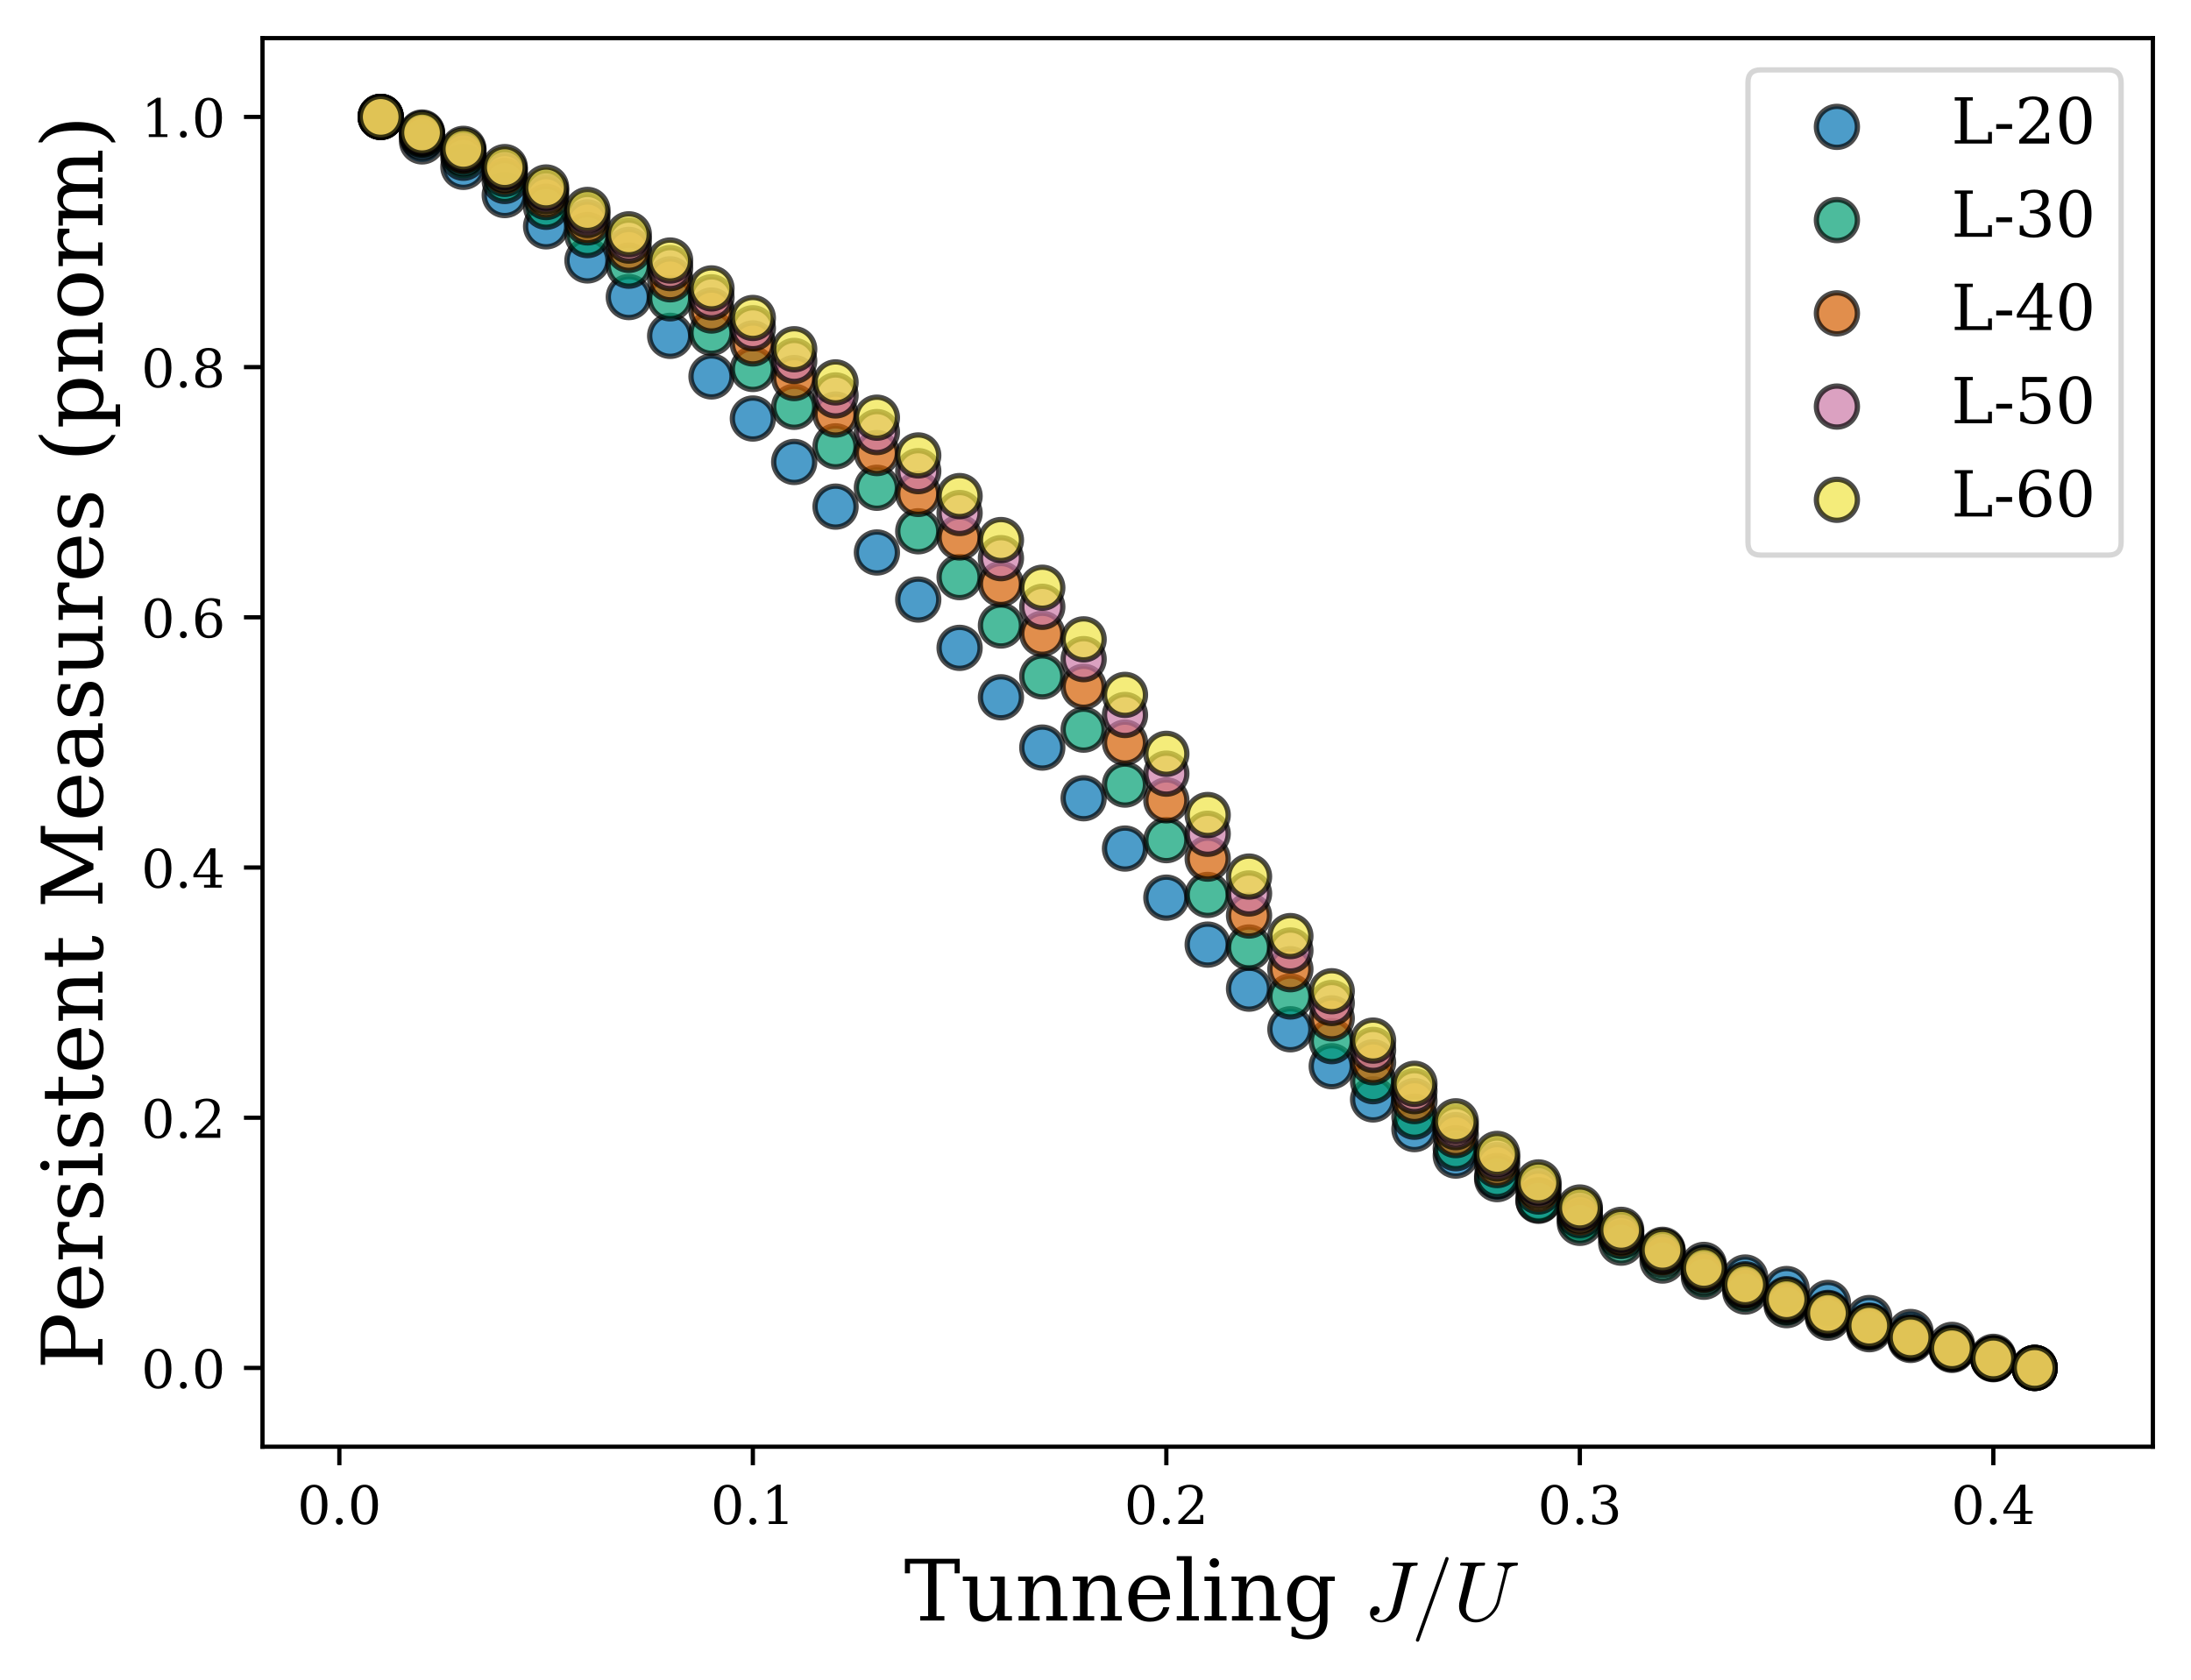 <?xml version="1.0" encoding="utf-8" standalone="no"?>
<!DOCTYPE svg PUBLIC "-//W3C//DTD SVG 1.1//EN"
  "http://www.w3.org/Graphics/SVG/1.1/DTD/svg11.dtd">
<!-- Created with matplotlib (https://matplotlib.org/) -->
<svg height="317.35pt" version="1.1" viewBox="0 0 413.908 317.35" width="413.908pt" xmlns="http://www.w3.org/2000/svg" xmlns:xlink="http://www.w3.org/1999/xlink">
 <defs>
  <style type="text/css">
*{stroke-linecap:butt;stroke-linejoin:round;}
  </style>
 </defs>
 <g id="figure_1">
  <g id="patch_1">
   <path d="M 0 317.35 
L 413.908 317.35 
L 413.908 0 
L 0 0 
z
" style="fill:#ffffff;"/>
  </g>
  <g id="axes_1">
   <g id="patch_2">
    <path d="M 49.588 273.312 
L 406.708 273.312 
L 406.708 7.2 
L 49.588 7.2 
z
" style="fill:#ffffff;"/>
   </g>
   <g id="PathCollection_1">
    <defs>
     <path d="M 0 3.873 
C 1.027 3.873 2.012 3.465 2.739 2.739 
C 3.465 2.012 3.873 1.027 3.873 0 
C 3.873 -1.027 3.465 -2.012 2.739 -2.739 
C 2.012 -3.465 1.027 -3.873 0 -3.873 
C -1.027 -3.873 -2.012 -3.465 -2.739 -2.739 
C -3.465 -2.012 -3.873 -1.027 -3.873 0 
C -3.873 1.027 -3.465 2.012 -2.739 2.739 
C -2.012 3.465 -1.027 3.873 0 3.873 
z
" id="mb64d66f6ba" style="stroke:#000000;stroke-opacity:0.7;"/>
    </defs>
    <g clip-path="url(#p2e6e588054)">
     <use style="fill:#0072b2;fill-opacity:0.7;stroke:#000000;stroke-opacity:0.7;" x="71.92" xlink:href="#mb64d66f6ba" y="22.085"/>
     <use style="fill:#0072b2;fill-opacity:0.7;stroke:#000000;stroke-opacity:0.7;" x="79.732" xlink:href="#mb64d66f6ba" y="26.716"/>
     <use style="fill:#0072b2;fill-opacity:0.7;stroke:#000000;stroke-opacity:0.7;" x="87.543" xlink:href="#mb64d66f6ba" y="31.523"/>
     <use style="fill:#0072b2;fill-opacity:0.7;stroke:#000000;stroke-opacity:0.7;" x="95.354" xlink:href="#mb64d66f6ba" y="36.854"/>
     <use style="fill:#0072b2;fill-opacity:0.7;stroke:#000000;stroke-opacity:0.7;" x="103.166" xlink:href="#mb64d66f6ba" y="42.76"/>
     <use style="fill:#0072b2;fill-opacity:0.7;stroke:#000000;stroke-opacity:0.7;" x="110.977" xlink:href="#mb64d66f6ba" y="49.203"/>
     <use style="fill:#0072b2;fill-opacity:0.7;stroke:#000000;stroke-opacity:0.7;" x="118.789" xlink:href="#mb64d66f6ba" y="56.122"/>
     <use style="fill:#0072b2;fill-opacity:0.7;stroke:#000000;stroke-opacity:0.7;" x="126.6" xlink:href="#mb64d66f6ba" y="63.448"/>
     <use style="fill:#0072b2;fill-opacity:0.7;stroke:#000000;stroke-opacity:0.7;" x="134.411" xlink:href="#mb64d66f6ba" y="71.114"/>
     <use style="fill:#0072b2;fill-opacity:0.7;stroke:#000000;stroke-opacity:0.7;" x="142.223" xlink:href="#mb64d66f6ba" y="79.068"/>
     <use style="fill:#0072b2;fill-opacity:0.7;stroke:#000000;stroke-opacity:0.7;" x="150.034" xlink:href="#mb64d66f6ba" y="87.274"/>
     <use style="fill:#0072b2;fill-opacity:0.7;stroke:#000000;stroke-opacity:0.7;" x="157.846" xlink:href="#mb64d66f6ba" y="95.711"/>
     <use style="fill:#0072b2;fill-opacity:0.7;stroke:#000000;stroke-opacity:0.7;" x="165.657" xlink:href="#mb64d66f6ba" y="104.375"/>
     <use style="fill:#0072b2;fill-opacity:0.7;stroke:#000000;stroke-opacity:0.7;" x="173.468" xlink:href="#mb64d66f6ba" y="113.269"/>
     <use style="fill:#0072b2;fill-opacity:0.7;stroke:#000000;stroke-opacity:0.7;" x="181.28" xlink:href="#mb64d66f6ba" y="122.394"/>
     <use style="fill:#0072b2;fill-opacity:0.7;stroke:#000000;stroke-opacity:0.7;" x="189.091" xlink:href="#mb64d66f6ba" y="131.732"/>
     <use style="fill:#0072b2;fill-opacity:0.7;stroke:#000000;stroke-opacity:0.7;" x="196.903" xlink:href="#mb64d66f6ba" y="141.233"/>
     <use style="fill:#0072b2;fill-opacity:0.7;stroke:#000000;stroke-opacity:0.7;" x="204.714" xlink:href="#mb64d66f6ba" y="150.804"/>
     <use style="fill:#0072b2;fill-opacity:0.7;stroke:#000000;stroke-opacity:0.7;" x="212.525" xlink:href="#mb64d66f6ba" y="160.31"/>
     <use style="fill:#0072b2;fill-opacity:0.7;stroke:#000000;stroke-opacity:0.7;" x="220.337" xlink:href="#mb64d66f6ba" y="169.583"/>
     <use style="fill:#0072b2;fill-opacity:0.7;stroke:#000000;stroke-opacity:0.7;" x="228.148" xlink:href="#mb64d66f6ba" y="178.454"/>
     <use style="fill:#0072b2;fill-opacity:0.7;stroke:#000000;stroke-opacity:0.7;" x="235.96" xlink:href="#mb64d66f6ba" y="186.776"/>
     <use style="fill:#0072b2;fill-opacity:0.7;stroke:#000000;stroke-opacity:0.7;" x="243.771" xlink:href="#mb64d66f6ba" y="194.451"/>
     <use style="fill:#0072b2;fill-opacity:0.7;stroke:#000000;stroke-opacity:0.7;" x="251.582" xlink:href="#mb64d66f6ba" y="201.427"/>
     <use style="fill:#0072b2;fill-opacity:0.7;stroke:#000000;stroke-opacity:0.7;" x="259.394" xlink:href="#mb64d66f6ba" y="207.704"/>
     <use style="fill:#0072b2;fill-opacity:0.7;stroke:#000000;stroke-opacity:0.7;" x="267.205" xlink:href="#mb64d66f6ba" y="213.313"/>
     <use style="fill:#0072b2;fill-opacity:0.7;stroke:#000000;stroke-opacity:0.7;" x="275.016" xlink:href="#mb64d66f6ba" y="218.311"/>
     <use style="fill:#0072b2;fill-opacity:0.7;stroke:#000000;stroke-opacity:0.7;" x="282.828" xlink:href="#mb64d66f6ba" y="222.76"/>
     <use style="fill:#0072b2;fill-opacity:0.7;stroke:#000000;stroke-opacity:0.7;" x="290.639" xlink:href="#mb64d66f6ba" y="226.729"/>
     <use style="fill:#0072b2;fill-opacity:0.7;stroke:#000000;stroke-opacity:0.7;" x="298.451" xlink:href="#mb64d66f6ba" y="230.281"/>
     <use style="fill:#0072b2;fill-opacity:0.7;stroke:#000000;stroke-opacity:0.7;" x="306.262" xlink:href="#mb64d66f6ba" y="233.473"/>
     <use style="fill:#0072b2;fill-opacity:0.7;stroke:#000000;stroke-opacity:0.7;" x="314.073" xlink:href="#mb64d66f6ba" y="236.354"/>
     <use style="fill:#0072b2;fill-opacity:0.7;stroke:#000000;stroke-opacity:0.7;" x="321.885" xlink:href="#mb64d66f6ba" y="238.967"/>
     <use style="fill:#0072b2;fill-opacity:0.7;stroke:#000000;stroke-opacity:0.7;" x="329.696" xlink:href="#mb64d66f6ba" y="241.348"/>
     <use style="fill:#0072b2;fill-opacity:0.7;stroke:#000000;stroke-opacity:0.7;" x="337.508" xlink:href="#mb64d66f6ba" y="243.526"/>
     <use style="fill:#0072b2;fill-opacity:0.7;stroke:#000000;stroke-opacity:0.7;" x="345.319" xlink:href="#mb64d66f6ba" y="246.148"/>
     <use style="fill:#0072b2;fill-opacity:0.7;stroke:#000000;stroke-opacity:0.7;" x="353.13" xlink:href="#mb64d66f6ba" y="249.008"/>
     <use style="fill:#0072b2;fill-opacity:0.7;stroke:#000000;stroke-opacity:0.7;" x="360.942" xlink:href="#mb64d66f6ba" y="251.643"/>
     <use style="fill:#0072b2;fill-opacity:0.7;stroke:#000000;stroke-opacity:0.7;" x="368.753" xlink:href="#mb64d66f6ba" y="254.078"/>
     <use style="fill:#0072b2;fill-opacity:0.7;stroke:#000000;stroke-opacity:0.7;" x="376.565" xlink:href="#mb64d66f6ba" y="256.333"/>
     <use style="fill:#0072b2;fill-opacity:0.7;stroke:#000000;stroke-opacity:0.7;" x="384.376" xlink:href="#mb64d66f6ba" y="258.427"/>
    </g>
   </g>
   <g id="PathCollection_2">
    <defs>
     <path d="M 0 3.873 
C 1.027 3.873 2.012 3.465 2.739 2.739 
C 3.465 2.012 3.873 1.027 3.873 0 
C 3.873 -1.027 3.465 -2.012 2.739 -2.739 
C 2.012 -3.465 1.027 -3.873 0 -3.873 
C -1.027 -3.873 -2.012 -3.465 -2.739 -2.739 
C -3.465 -2.012 -3.873 -1.027 -3.873 0 
C -3.873 1.027 -3.465 2.012 -2.739 2.739 
C -2.012 3.465 -1.027 3.873 0 3.873 
z
" id="m663cfbe7f0" style="stroke:#000000;stroke-opacity:0.7;"/>
    </defs>
    <g clip-path="url(#p2e6e588054)">
     <use style="fill:#009e73;fill-opacity:0.7;stroke:#000000;stroke-opacity:0.7;" x="71.92" xlink:href="#m663cfbe7f0" y="22.085"/>
     <use style="fill:#009e73;fill-opacity:0.7;stroke:#000000;stroke-opacity:0.7;" x="79.732" xlink:href="#m663cfbe7f0" y="25.865"/>
     <use style="fill:#009e73;fill-opacity:0.7;stroke:#000000;stroke-opacity:0.7;" x="87.543" xlink:href="#m663cfbe7f0" y="29.804"/>
     <use style="fill:#009e73;fill-opacity:0.7;stroke:#000000;stroke-opacity:0.7;" x="95.354" xlink:href="#m663cfbe7f0" y="34.189"/>
     <use style="fill:#009e73;fill-opacity:0.7;stroke:#000000;stroke-opacity:0.7;" x="103.166" xlink:href="#m663cfbe7f0" y="39.067"/>
     <use style="fill:#009e73;fill-opacity:0.7;stroke:#000000;stroke-opacity:0.7;" x="110.977" xlink:href="#m663cfbe7f0" y="44.416"/>
     <use style="fill:#009e73;fill-opacity:0.7;stroke:#000000;stroke-opacity:0.7;" x="118.789" xlink:href="#m663cfbe7f0" y="50.195"/>
     <use style="fill:#009e73;fill-opacity:0.7;stroke:#000000;stroke-opacity:0.7;" x="126.6" xlink:href="#m663cfbe7f0" y="56.361"/>
     <use style="fill:#009e73;fill-opacity:0.7;stroke:#000000;stroke-opacity:0.7;" x="134.411" xlink:href="#m663cfbe7f0" y="62.873"/>
     <use style="fill:#009e73;fill-opacity:0.7;stroke:#000000;stroke-opacity:0.7;" x="142.223" xlink:href="#m663cfbe7f0" y="69.707"/>
     <use style="fill:#009e73;fill-opacity:0.7;stroke:#000000;stroke-opacity:0.7;" x="150.034" xlink:href="#m663cfbe7f0" y="76.854"/>
     <use style="fill:#009e73;fill-opacity:0.7;stroke:#000000;stroke-opacity:0.7;" x="157.846" xlink:href="#m663cfbe7f0" y="84.326"/>
     <use style="fill:#009e73;fill-opacity:0.7;stroke:#000000;stroke-opacity:0.7;" x="165.657" xlink:href="#m663cfbe7f0" y="92.151"/>
     <use style="fill:#009e73;fill-opacity:0.7;stroke:#000000;stroke-opacity:0.7;" x="173.468" xlink:href="#m663cfbe7f0" y="100.371"/>
     <use style="fill:#009e73;fill-opacity:0.7;stroke:#000000;stroke-opacity:0.7;" x="181.28" xlink:href="#m663cfbe7f0" y="109.031"/>
     <use style="fill:#009e73;fill-opacity:0.7;stroke:#000000;stroke-opacity:0.7;" x="189.091" xlink:href="#m663cfbe7f0" y="118.167"/>
     <use style="fill:#009e73;fill-opacity:0.7;stroke:#000000;stroke-opacity:0.7;" x="196.903" xlink:href="#m663cfbe7f0" y="127.787"/>
     <use style="fill:#009e73;fill-opacity:0.7;stroke:#000000;stroke-opacity:0.7;" x="204.714" xlink:href="#m663cfbe7f0" y="137.845"/>
     <use style="fill:#009e73;fill-opacity:0.7;stroke:#000000;stroke-opacity:0.7;" x="212.525" xlink:href="#m663cfbe7f0" y="148.223"/>
     <use style="fill:#009e73;fill-opacity:0.7;stroke:#000000;stroke-opacity:0.7;" x="220.337" xlink:href="#m663cfbe7f0" y="158.721"/>
     <use style="fill:#009e73;fill-opacity:0.7;stroke:#000000;stroke-opacity:0.7;" x="228.148" xlink:href="#m663cfbe7f0" y="169.075"/>
     <use style="fill:#009e73;fill-opacity:0.7;stroke:#000000;stroke-opacity:0.7;" x="235.96" xlink:href="#m663cfbe7f0" y="178.999"/>
     <use style="fill:#009e73;fill-opacity:0.7;stroke:#000000;stroke-opacity:0.7;" x="243.771" xlink:href="#m663cfbe7f0" y="188.255"/>
     <use style="fill:#009e73;fill-opacity:0.7;stroke:#000000;stroke-opacity:0.7;" x="251.582" xlink:href="#m663cfbe7f0" y="196.693"/>
     <use style="fill:#009e73;fill-opacity:0.7;stroke:#000000;stroke-opacity:0.7;" x="259.394" xlink:href="#m663cfbe7f0" y="204.258"/>
     <use style="fill:#009e73;fill-opacity:0.7;stroke:#000000;stroke-opacity:0.7;" x="267.205" xlink:href="#m663cfbe7f0" y="210.977"/>
     <use style="fill:#009e73;fill-opacity:0.7;stroke:#000000;stroke-opacity:0.7;" x="275.016" xlink:href="#m663cfbe7f0" y="216.92"/>
     <use style="fill:#009e73;fill-opacity:0.7;stroke:#000000;stroke-opacity:0.7;" x="282.828" xlink:href="#m663cfbe7f0" y="222.181"/>
     <use style="fill:#009e73;fill-opacity:0.7;stroke:#000000;stroke-opacity:0.7;" x="290.639" xlink:href="#m663cfbe7f0" y="226.852"/>
     <use style="fill:#009e73;fill-opacity:0.7;stroke:#000000;stroke-opacity:0.7;" x="298.451" xlink:href="#m663cfbe7f0" y="231.021"/>
     <use style="fill:#009e73;fill-opacity:0.7;stroke:#000000;stroke-opacity:0.7;" x="306.262" xlink:href="#m663cfbe7f0" y="234.763"/>
     <use style="fill:#009e73;fill-opacity:0.7;stroke:#000000;stroke-opacity:0.7;" x="314.073" xlink:href="#m663cfbe7f0" y="238.141"/>
     <use style="fill:#009e73;fill-opacity:0.7;stroke:#000000;stroke-opacity:0.7;" x="321.885" xlink:href="#m663cfbe7f0" y="241.207"/>
     <use style="fill:#009e73;fill-opacity:0.7;stroke:#000000;stroke-opacity:0.7;" x="329.696" xlink:href="#m663cfbe7f0" y="244.005"/>
     <use style="fill:#009e73;fill-opacity:0.7;stroke:#000000;stroke-opacity:0.7;" x="337.508" xlink:href="#m663cfbe7f0" y="246.57"/>
     <use style="fill:#009e73;fill-opacity:0.7;stroke:#000000;stroke-opacity:0.7;" x="345.319" xlink:href="#m663cfbe7f0" y="248.932"/>
     <use style="fill:#009e73;fill-opacity:0.7;stroke:#000000;stroke-opacity:0.7;" x="353.13" xlink:href="#m663cfbe7f0" y="251.116"/>
     <use style="fill:#009e73;fill-opacity:0.7;stroke:#000000;stroke-opacity:0.7;" x="360.942" xlink:href="#m663cfbe7f0" y="253.141"/>
     <use style="fill:#009e73;fill-opacity:0.7;stroke:#000000;stroke-opacity:0.7;" x="368.753" xlink:href="#m663cfbe7f0" y="255.025"/>
     <use style="fill:#009e73;fill-opacity:0.7;stroke:#000000;stroke-opacity:0.7;" x="376.565" xlink:href="#m663cfbe7f0" y="256.783"/>
     <use style="fill:#009e73;fill-opacity:0.7;stroke:#000000;stroke-opacity:0.7;" x="384.376" xlink:href="#m663cfbe7f0" y="258.427"/>
    </g>
   </g>
   <g id="PathCollection_3">
    <defs>
     <path d="M 0 3.873 
C 1.027 3.873 2.012 3.465 2.739 2.739 
C 3.465 2.012 3.873 1.027 3.873 0 
C 3.873 -1.027 3.465 -2.012 2.739 -2.739 
C 2.012 -3.465 1.027 -3.873 0 -3.873 
C -1.027 -3.873 -2.012 -3.465 -2.739 -2.739 
C -3.465 -2.012 -3.873 -1.027 -3.873 0 
C -3.873 1.027 -3.465 2.012 -2.739 2.739 
C -2.012 3.465 -1.027 3.873 0 3.873 
z
" id="m64c457952d" style="stroke:#000000;stroke-opacity:0.7;"/>
    </defs>
    <g clip-path="url(#p2e6e588054)">
     <use style="fill:#d55e00;fill-opacity:0.7;stroke:#000000;stroke-opacity:0.7;" x="71.92" xlink:href="#m64c457952d" y="22.085"/>
     <use style="fill:#d55e00;fill-opacity:0.7;stroke:#000000;stroke-opacity:0.7;" x="79.732" xlink:href="#m64c457952d" y="25.444"/>
     <use style="fill:#d55e00;fill-opacity:0.7;stroke:#000000;stroke-opacity:0.7;" x="87.543" xlink:href="#m64c457952d" y="28.952"/>
     <use style="fill:#d55e00;fill-opacity:0.7;stroke:#000000;stroke-opacity:0.7;" x="95.354" xlink:href="#m64c457952d" y="32.864"/>
     <use style="fill:#d55e00;fill-opacity:0.7;stroke:#000000;stroke-opacity:0.7;" x="103.166" xlink:href="#m64c457952d" y="37.224"/>
     <use style="fill:#d55e00;fill-opacity:0.7;stroke:#000000;stroke-opacity:0.7;" x="110.977" xlink:href="#m64c457952d" y="42.016"/>
     <use style="fill:#d55e00;fill-opacity:0.7;stroke:#000000;stroke-opacity:0.7;" x="118.789" xlink:href="#m64c457952d" y="47.209"/>
     <use style="fill:#d55e00;fill-opacity:0.7;stroke:#000000;stroke-opacity:0.7;" x="126.6" xlink:href="#m64c457952d" y="52.768"/>
     <use style="fill:#d55e00;fill-opacity:0.7;stroke:#000000;stroke-opacity:0.7;" x="134.411" xlink:href="#m64c457952d" y="58.664"/>
     <use style="fill:#d55e00;fill-opacity:0.7;stroke:#000000;stroke-opacity:0.7;" x="142.223" xlink:href="#m64c457952d" y="64.882"/>
     <use style="fill:#d55e00;fill-opacity:0.7;stroke:#000000;stroke-opacity:0.7;" x="150.034" xlink:href="#m64c457952d" y="71.426"/>
     <use style="fill:#d55e00;fill-opacity:0.7;stroke:#000000;stroke-opacity:0.7;" x="157.846" xlink:href="#m64c457952d" y="78.316"/>
     <use style="fill:#d55e00;fill-opacity:0.7;stroke:#000000;stroke-opacity:0.7;" x="165.657" xlink:href="#m64c457952d" y="85.593"/>
     <use style="fill:#d55e00;fill-opacity:0.7;stroke:#000000;stroke-opacity:0.7;" x="173.468" xlink:href="#m64c457952d" y="93.312"/>
     <use style="fill:#d55e00;fill-opacity:0.7;stroke:#000000;stroke-opacity:0.7;" x="181.28" xlink:href="#m64c457952d" y="101.537"/>
     <use style="fill:#d55e00;fill-opacity:0.7;stroke:#000000;stroke-opacity:0.7;" x="189.091" xlink:href="#m64c457952d" y="110.331"/>
     <use style="fill:#d55e00;fill-opacity:0.7;stroke:#000000;stroke-opacity:0.7;" x="196.903" xlink:href="#m64c457952d" y="119.734"/>
     <use style="fill:#d55e00;fill-opacity:0.7;stroke:#000000;stroke-opacity:0.7;" x="204.714" xlink:href="#m64c457952d" y="129.744"/>
     <use style="fill:#d55e00;fill-opacity:0.7;stroke:#000000;stroke-opacity:0.7;" x="212.525" xlink:href="#m64c457952d" y="140.291"/>
     <use style="fill:#d55e00;fill-opacity:0.7;stroke:#000000;stroke-opacity:0.7;" x="220.337" xlink:href="#m64c457952d" y="151.205"/>
     <use style="fill:#d55e00;fill-opacity:0.7;stroke:#000000;stroke-opacity:0.7;" x="228.148" xlink:href="#m64c457952d" y="162.211"/>
     <use style="fill:#d55e00;fill-opacity:0.7;stroke:#000000;stroke-opacity:0.7;" x="235.96" xlink:href="#m64c457952d" y="172.96"/>
     <use style="fill:#d55e00;fill-opacity:0.7;stroke:#000000;stroke-opacity:0.7;" x="243.771" xlink:href="#m64c457952d" y="183.105"/>
     <use style="fill:#d55e00;fill-opacity:0.7;stroke:#000000;stroke-opacity:0.7;" x="251.582" xlink:href="#m64c457952d" y="192.387"/>
     <use style="fill:#d55e00;fill-opacity:0.7;stroke:#000000;stroke-opacity:0.7;" x="259.394" xlink:href="#m64c457952d" y="200.689"/>
     <use style="fill:#d55e00;fill-opacity:0.7;stroke:#000000;stroke-opacity:0.7;" x="267.205" xlink:href="#m64c457952d" y="208.016"/>
     <use style="fill:#d55e00;fill-opacity:0.7;stroke:#000000;stroke-opacity:0.7;" x="275.016" xlink:href="#m64c457952d" y="214.451"/>
     <use style="fill:#d55e00;fill-opacity:0.7;stroke:#000000;stroke-opacity:0.7;" x="282.828" xlink:href="#m64c457952d" y="220.106"/>
     <use style="fill:#d55e00;fill-opacity:0.7;stroke:#000000;stroke-opacity:0.7;" x="290.639" xlink:href="#m64c457952d" y="225.099"/>
     <use style="fill:#d55e00;fill-opacity:0.7;stroke:#000000;stroke-opacity:0.7;" x="298.451" xlink:href="#m64c457952d" y="229.534"/>
     <use style="fill:#d55e00;fill-opacity:0.7;stroke:#000000;stroke-opacity:0.7;" x="306.262" xlink:href="#m64c457952d" y="233.501"/>
     <use style="fill:#d55e00;fill-opacity:0.7;stroke:#000000;stroke-opacity:0.7;" x="314.073" xlink:href="#m64c457952d" y="237.073"/>
     <use style="fill:#d55e00;fill-opacity:0.7;stroke:#000000;stroke-opacity:0.7;" x="321.885" xlink:href="#m64c457952d" y="240.308"/>
     <use style="fill:#d55e00;fill-opacity:0.7;stroke:#000000;stroke-opacity:0.7;" x="329.696" xlink:href="#m64c457952d" y="243.257"/>
     <use style="fill:#d55e00;fill-opacity:0.7;stroke:#000000;stroke-opacity:0.7;" x="337.508" xlink:href="#m64c457952d" y="245.957"/>
     <use style="fill:#d55e00;fill-opacity:0.7;stroke:#000000;stroke-opacity:0.7;" x="345.319" xlink:href="#m64c457952d" y="248.442"/>
     <use style="fill:#d55e00;fill-opacity:0.7;stroke:#000000;stroke-opacity:0.7;" x="353.13" xlink:href="#m64c457952d" y="250.738"/>
     <use style="fill:#d55e00;fill-opacity:0.7;stroke:#000000;stroke-opacity:0.7;" x="360.942" xlink:href="#m64c457952d" y="252.867"/>
     <use style="fill:#d55e00;fill-opacity:0.7;stroke:#000000;stroke-opacity:0.7;" x="368.753" xlink:href="#m64c457952d" y="254.848"/>
     <use style="fill:#d55e00;fill-opacity:0.7;stroke:#000000;stroke-opacity:0.7;" x="376.565" xlink:href="#m64c457952d" y="256.697"/>
     <use style="fill:#d55e00;fill-opacity:0.7;stroke:#000000;stroke-opacity:0.7;" x="384.376" xlink:href="#m64c457952d" y="258.427"/>
    </g>
   </g>
   <g id="PathCollection_4">
    <defs>
     <path d="M 0 3.873 
C 1.027 3.873 2.012 3.465 2.739 2.739 
C 3.465 2.012 3.873 1.027 3.873 0 
C 3.873 -1.027 3.465 -2.012 2.739 -2.739 
C 2.012 -3.465 1.027 -3.873 0 -3.873 
C -1.027 -3.873 -2.012 -3.465 -2.739 -2.739 
C -3.465 -2.012 -3.873 -1.027 -3.873 0 
C -3.873 1.027 -3.465 2.012 -2.739 2.739 
C -2.012 3.465 -1.027 3.873 0 3.873 
z
" id="m4b420bfcb3" style="stroke:#000000;stroke-opacity:0.7;"/>
    </defs>
    <g clip-path="url(#p2e6e588054)">
     <use style="fill:#cc79a7;fill-opacity:0.7;stroke:#000000;stroke-opacity:0.7;" x="71.92" xlink:href="#m4b420bfcb3" y="22.085"/>
     <use style="fill:#cc79a7;fill-opacity:0.7;stroke:#000000;stroke-opacity:0.7;" x="79.732" xlink:href="#m4b420bfcb3" y="25.199"/>
     <use style="fill:#cc79a7;fill-opacity:0.7;stroke:#000000;stroke-opacity:0.7;" x="87.543" xlink:href="#m4b420bfcb3" y="28.454"/>
     <use style="fill:#cc79a7;fill-opacity:0.7;stroke:#000000;stroke-opacity:0.7;" x="95.354" xlink:href="#m4b420bfcb3" y="32.089"/>
     <use style="fill:#cc79a7;fill-opacity:0.7;stroke:#000000;stroke-opacity:0.7;" x="103.166" xlink:href="#m4b420bfcb3" y="36.144"/>
     <use style="fill:#cc79a7;fill-opacity:0.7;stroke:#000000;stroke-opacity:0.7;" x="110.977" xlink:href="#m4b420bfcb3" y="40.608"/>
     <use style="fill:#cc79a7;fill-opacity:0.7;stroke:#000000;stroke-opacity:0.7;" x="118.789" xlink:href="#m4b420bfcb3" y="45.452"/>
     <use style="fill:#cc79a7;fill-opacity:0.7;stroke:#000000;stroke-opacity:0.7;" x="126.6" xlink:href="#m4b420bfcb3" y="50.648"/>
     <use style="fill:#cc79a7;fill-opacity:0.7;stroke:#000000;stroke-opacity:0.7;" x="134.411" xlink:href="#m4b420bfcb3" y="56.172"/>
     <use style="fill:#cc79a7;fill-opacity:0.7;stroke:#000000;stroke-opacity:0.7;" x="142.223" xlink:href="#m4b420bfcb3" y="62.015"/>
     <use style="fill:#cc79a7;fill-opacity:0.7;stroke:#000000;stroke-opacity:0.7;" x="150.034" xlink:href="#m4b420bfcb3" y="68.184"/>
     <use style="fill:#cc79a7;fill-opacity:0.7;stroke:#000000;stroke-opacity:0.7;" x="157.846" xlink:href="#m4b420bfcb3" y="74.707"/>
     <use style="fill:#cc79a7;fill-opacity:0.7;stroke:#000000;stroke-opacity:0.7;" x="165.657" xlink:href="#m4b420bfcb3" y="81.627"/>
     <use style="fill:#cc79a7;fill-opacity:0.7;stroke:#000000;stroke-opacity:0.7;" x="173.468" xlink:href="#m4b420bfcb3" y="89.009"/>
     <use style="fill:#cc79a7;fill-opacity:0.7;stroke:#000000;stroke-opacity:0.7;" x="181.28" xlink:href="#m4b420bfcb3" y="96.924"/>
     <use style="fill:#cc79a7;fill-opacity:0.7;stroke:#000000;stroke-opacity:0.7;" x="189.091" xlink:href="#m4b420bfcb3" y="105.447"/>
     <use style="fill:#cc79a7;fill-opacity:0.7;stroke:#000000;stroke-opacity:0.7;" x="196.903" xlink:href="#m4b420bfcb3" y="114.639"/>
     <use style="fill:#cc79a7;fill-opacity:0.7;stroke:#000000;stroke-opacity:0.7;" x="204.714" xlink:href="#m4b420bfcb3" y="124.527"/>
     <use style="fill:#cc79a7;fill-opacity:0.7;stroke:#000000;stroke-opacity:0.7;" x="212.525" xlink:href="#m4b420bfcb3" y="135.076"/>
     <use style="fill:#cc79a7;fill-opacity:0.7;stroke:#000000;stroke-opacity:0.7;" x="220.337" xlink:href="#m4b420bfcb3" y="146.156"/>
     <use style="fill:#cc79a7;fill-opacity:0.7;stroke:#000000;stroke-opacity:0.7;" x="228.148" xlink:href="#m4b420bfcb3" y="157.518"/>
     <use style="fill:#cc79a7;fill-opacity:0.7;stroke:#000000;stroke-opacity:0.7;" x="235.96" xlink:href="#m4b420bfcb3" y="168.796"/>
     <use style="fill:#cc79a7;fill-opacity:0.7;stroke:#000000;stroke-opacity:0.7;" x="243.771" xlink:href="#m4b420bfcb3" y="179.571"/>
     <use style="fill:#cc79a7;fill-opacity:0.7;stroke:#000000;stroke-opacity:0.7;" x="251.582" xlink:href="#m4b420bfcb3" y="189.487"/>
     <use style="fill:#cc79a7;fill-opacity:0.7;stroke:#000000;stroke-opacity:0.7;" x="259.394" xlink:href="#m4b420bfcb3" y="198.35"/>
     <use style="fill:#cc79a7;fill-opacity:0.7;stroke:#000000;stroke-opacity:0.7;" x="267.205" xlink:href="#m4b420bfcb3" y="206.136"/>
     <use style="fill:#cc79a7;fill-opacity:0.7;stroke:#000000;stroke-opacity:0.7;" x="275.016" xlink:href="#m4b420bfcb3" y="212.931"/>
     <use style="fill:#cc79a7;fill-opacity:0.7;stroke:#000000;stroke-opacity:0.7;" x="282.828" xlink:href="#m4b420bfcb3" y="218.867"/>
     <use style="fill:#cc79a7;fill-opacity:0.7;stroke:#000000;stroke-opacity:0.7;" x="290.639" xlink:href="#m4b420bfcb3" y="224.08"/>
     <use style="fill:#cc79a7;fill-opacity:0.7;stroke:#000000;stroke-opacity:0.7;" x="298.451" xlink:href="#m4b420bfcb3" y="228.691"/>
     <use style="fill:#cc79a7;fill-opacity:0.7;stroke:#000000;stroke-opacity:0.7;" x="306.262" xlink:href="#m4b420bfcb3" y="232.801"/>
     <use style="fill:#cc79a7;fill-opacity:0.7;stroke:#000000;stroke-opacity:0.7;" x="314.073" xlink:href="#m4b420bfcb3" y="236.491"/>
     <use style="fill:#cc79a7;fill-opacity:0.7;stroke:#000000;stroke-opacity:0.7;" x="321.885" xlink:href="#m4b420bfcb3" y="239.828"/>
     <use style="fill:#cc79a7;fill-opacity:0.7;stroke:#000000;stroke-opacity:0.7;" x="329.696" xlink:href="#m4b420bfcb3" y="242.862"/>
     <use style="fill:#cc79a7;fill-opacity:0.7;stroke:#000000;stroke-opacity:0.7;" x="337.508" xlink:href="#m4b420bfcb3" y="245.638"/>
     <use style="fill:#cc79a7;fill-opacity:0.7;stroke:#000000;stroke-opacity:0.7;" x="345.319" xlink:href="#m4b420bfcb3" y="248.19"/>
     <use style="fill:#cc79a7;fill-opacity:0.7;stroke:#000000;stroke-opacity:0.7;" x="353.13" xlink:href="#m4b420bfcb3" y="250.546"/>
     <use style="fill:#cc79a7;fill-opacity:0.7;stroke:#000000;stroke-opacity:0.7;" x="360.942" xlink:href="#m4b420bfcb3" y="252.729"/>
     <use style="fill:#cc79a7;fill-opacity:0.7;stroke:#000000;stroke-opacity:0.7;" x="368.753" xlink:href="#m4b420bfcb3" y="254.759"/>
     <use style="fill:#cc79a7;fill-opacity:0.7;stroke:#000000;stroke-opacity:0.7;" x="376.565" xlink:href="#m4b420bfcb3" y="256.654"/>
     <use style="fill:#cc79a7;fill-opacity:0.7;stroke:#000000;stroke-opacity:0.7;" x="384.376" xlink:href="#m4b420bfcb3" y="258.427"/>
    </g>
   </g>
   <g id="PathCollection_5">
    <defs>
     <path d="M 0 3.873 
C 1.027 3.873 2.012 3.465 2.739 2.739 
C 3.465 2.012 3.873 1.027 3.873 0 
C 3.873 -1.027 3.465 -2.012 2.739 -2.739 
C 2.012 -3.465 1.027 -3.873 0 -3.873 
C -1.027 -3.873 -2.012 -3.465 -2.739 -2.739 
C -3.465 -2.012 -3.873 -1.027 -3.873 0 
C -3.873 1.027 -3.465 2.012 -2.739 2.739 
C -2.012 3.465 -1.027 3.873 0 3.873 
z
" id="m42a8ec9154" style="stroke:#000000;stroke-opacity:0.7;"/>
    </defs>
    <g clip-path="url(#p2e6e588054)">
     <use style="fill:#f0e442;fill-opacity:0.7;stroke:#000000;stroke-opacity:0.7;" x="71.92" xlink:href="#m42a8ec9154" y="22.085"/>
     <use style="fill:#f0e442;fill-opacity:0.7;stroke:#000000;stroke-opacity:0.7;" x="79.732" xlink:href="#m42a8ec9154" y="25.035"/>
     <use style="fill:#f0e442;fill-opacity:0.7;stroke:#000000;stroke-opacity:0.7;" x="87.543" xlink:href="#m42a8ec9154" y="28.121"/>
     <use style="fill:#f0e442;fill-opacity:0.7;stroke:#000000;stroke-opacity:0.7;" x="95.354" xlink:href="#m42a8ec9154" y="31.569"/>
     <use style="fill:#f0e442;fill-opacity:0.7;stroke:#000000;stroke-opacity:0.7;" x="103.166" xlink:href="#m42a8ec9154" y="35.419"/>
     <use style="fill:#f0e442;fill-opacity:0.7;stroke:#000000;stroke-opacity:0.7;" x="110.977" xlink:href="#m42a8ec9154" y="39.661"/>
     <use style="fill:#f0e442;fill-opacity:0.7;stroke:#000000;stroke-opacity:0.7;" x="118.789" xlink:href="#m42a8ec9154" y="44.269"/>
     <use style="fill:#f0e442;fill-opacity:0.7;stroke:#000000;stroke-opacity:0.7;" x="126.6" xlink:href="#m42a8ec9154" y="49.217"/>
     <use style="fill:#f0e442;fill-opacity:0.7;stroke:#000000;stroke-opacity:0.7;" x="134.411" xlink:href="#m42a8ec9154" y="54.487"/>
     <use style="fill:#f0e442;fill-opacity:0.7;stroke:#000000;stroke-opacity:0.7;" x="142.223" xlink:href="#m42a8ec9154" y="60.071"/>
     <use style="fill:#f0e442;fill-opacity:0.7;stroke:#000000;stroke-opacity:0.7;" x="150.034" xlink:href="#m42a8ec9154" y="65.98"/>
     <use style="fill:#f0e442;fill-opacity:0.7;stroke:#000000;stroke-opacity:0.7;" x="157.846" xlink:href="#m42a8ec9154" y="72.243"/>
     <use style="fill:#f0e442;fill-opacity:0.7;stroke:#000000;stroke-opacity:0.7;" x="165.657" xlink:href="#m42a8ec9154" y="78.908"/>
     <use style="fill:#f0e442;fill-opacity:0.7;stroke:#000000;stroke-opacity:0.7;" x="173.468" xlink:href="#m42a8ec9154" y="86.041"/>
     <use style="fill:#f0e442;fill-opacity:0.7;stroke:#000000;stroke-opacity:0.7;" x="181.28" xlink:href="#m42a8ec9154" y="93.72"/>
     <use style="fill:#f0e442;fill-opacity:0.7;stroke:#000000;stroke-opacity:0.7;" x="189.091" xlink:href="#m42a8ec9154" y="102.026"/>
     <use style="fill:#f0e442;fill-opacity:0.7;stroke:#000000;stroke-opacity:0.7;" x="196.903" xlink:href="#m42a8ec9154" y="111.034"/>
     <use style="fill:#f0e442;fill-opacity:0.7;stroke:#000000;stroke-opacity:0.7;" x="204.714" xlink:href="#m42a8ec9154" y="120.788"/>
     <use style="fill:#f0e442;fill-opacity:0.7;stroke:#000000;stroke-opacity:0.7;" x="212.525" xlink:href="#m42a8ec9154" y="131.278"/>
     <use style="fill:#f0e442;fill-opacity:0.7;stroke:#000000;stroke-opacity:0.7;" x="220.337" xlink:href="#m42a8ec9154" y="142.411"/>
     <use style="fill:#f0e442;fill-opacity:0.7;stroke:#000000;stroke-opacity:0.7;" x="228.148" xlink:href="#m42a8ec9154" y="153.971"/>
     <use style="fill:#f0e442;fill-opacity:0.7;stroke:#000000;stroke-opacity:0.7;" x="235.96" xlink:href="#m42a8ec9154" y="165.601"/>
     <use style="fill:#f0e442;fill-opacity:0.7;stroke:#000000;stroke-opacity:0.7;" x="243.771" xlink:href="#m42a8ec9154" y="176.845"/>
     <use style="fill:#f0e442;fill-opacity:0.7;stroke:#000000;stroke-opacity:0.7;" x="251.582" xlink:href="#m42a8ec9154" y="187.266"/>
     <use style="fill:#f0e442;fill-opacity:0.7;stroke:#000000;stroke-opacity:0.7;" x="259.394" xlink:href="#m42a8ec9154" y="196.59"/>
     <use style="fill:#f0e442;fill-opacity:0.7;stroke:#000000;stroke-opacity:0.7;" x="267.205" xlink:href="#m42a8ec9154" y="204.753"/>
     <use style="fill:#f0e442;fill-opacity:0.7;stroke:#000000;stroke-opacity:0.7;" x="275.016" xlink:href="#m42a8ec9154" y="211.839"/>
     <use style="fill:#f0e442;fill-opacity:0.7;stroke:#000000;stroke-opacity:0.7;" x="282.828" xlink:href="#m42a8ec9154" y="217.997"/>
     <use style="fill:#f0e442;fill-opacity:0.7;stroke:#000000;stroke-opacity:0.7;" x="290.639" xlink:href="#m42a8ec9154" y="223.381"/>
     <use style="fill:#f0e442;fill-opacity:0.7;stroke:#000000;stroke-opacity:0.7;" x="298.451" xlink:href="#m42a8ec9154" y="228.124"/>
     <use style="fill:#f0e442;fill-opacity:0.7;stroke:#000000;stroke-opacity:0.7;" x="306.262" xlink:href="#m42a8ec9154" y="232.339"/>
     <use style="fill:#f0e442;fill-opacity:0.7;stroke:#000000;stroke-opacity:0.7;" x="314.073" xlink:href="#m42a8ec9154" y="236.114"/>
     <use style="fill:#f0e442;fill-opacity:0.7;stroke:#000000;stroke-opacity:0.7;" x="321.885" xlink:href="#m42a8ec9154" y="239.52"/>
     <use style="fill:#f0e442;fill-opacity:0.7;stroke:#000000;stroke-opacity:0.7;" x="329.696" xlink:href="#m42a8ec9154" y="242.618"/>
     <use style="fill:#f0e442;fill-opacity:0.7;stroke:#000000;stroke-opacity:0.7;" x="337.508" xlink:href="#m42a8ec9154" y="245.443"/>
     <use style="fill:#f0e442;fill-opacity:0.7;stroke:#000000;stroke-opacity:0.7;" x="345.319" xlink:href="#m42a8ec9154" y="248.037"/>
     <use style="fill:#f0e442;fill-opacity:0.7;stroke:#000000;stroke-opacity:0.7;" x="353.13" xlink:href="#m42a8ec9154" y="250.43"/>
     <use style="fill:#f0e442;fill-opacity:0.7;stroke:#000000;stroke-opacity:0.7;" x="360.942" xlink:href="#m42a8ec9154" y="252.647"/>
     <use style="fill:#f0e442;fill-opacity:0.7;stroke:#000000;stroke-opacity:0.7;" x="368.753" xlink:href="#m42a8ec9154" y="254.707"/>
     <use style="fill:#f0e442;fill-opacity:0.7;stroke:#000000;stroke-opacity:0.7;" x="376.565" xlink:href="#m42a8ec9154" y="256.629"/>
     <use style="fill:#f0e442;fill-opacity:0.7;stroke:#000000;stroke-opacity:0.7;" x="384.376" xlink:href="#m42a8ec9154" y="258.427"/>
    </g>
   </g>
   <g id="matplotlib.axis_1">
    <g id="xtick_1">
     <g id="line2d_1">
      <defs>
       <path d="M 0 0 
L 0 3.5 
" id="mb6a0a3c55f" style="stroke:#000000;stroke-width:0.8;"/>
      </defs>
      <g>
       <use style="stroke:#000000;stroke-width:0.8;" x="64.109" xlink:href="#mb6a0a3c55f" y="273.312"/>
      </g>
     </g>
     <g id="text_1">
      <!-- 0.0 -->
      <defs>
       <path d="M 31.781 3.422 
Q 39.266 3.422 42.969 11.625 
Q 46.688 19.828 46.688 36.375 
Q 46.688 52.984 42.969 61.188 
Q 39.266 69.391 31.781 69.391 
Q 24.312 69.391 20.594 61.188 
Q 16.891 52.984 16.891 36.375 
Q 16.891 19.828 20.594 11.625 
Q 24.312 3.422 31.781 3.422 
z
M 31.781 -1.422 
Q 19.922 -1.422 13.25 8.531 
Q 6.594 18.5 6.594 36.375 
Q 6.594 54.297 13.25 64.25 
Q 19.922 74.219 31.781 74.219 
Q 43.703 74.219 50.344 64.25 
Q 56.984 54.297 56.984 36.375 
Q 56.984 18.5 50.344 8.531 
Q 43.703 -1.422 31.781 -1.422 
z
" id="DejaVuSerif-48"/>
       <path d="M 9.422 5.078 
Q 9.422 7.812 11.281 9.719 
Q 13.141 11.625 15.922 11.625 
Q 18.609 11.625 20.5 9.719 
Q 22.406 7.812 22.406 5.078 
Q 22.406 2.391 20.5 0.484 
Q 18.609 -1.422 15.922 -1.422 
Q 13.141 -1.422 11.281 0.453 
Q 9.422 2.344 9.422 5.078 
z
" id="DejaVuSerif-46"/>
      </defs>
      <g transform="translate(56.157 287.91)scale(0.1 -0.1)">
       <use xlink:href="#DejaVuSerif-48"/>
       <use x="63.623" xlink:href="#DejaVuSerif-46"/>
       <use x="95.41" xlink:href="#DejaVuSerif-48"/>
      </g>
     </g>
    </g>
    <g id="xtick_2">
     <g id="line2d_2">
      <g>
       <use style="stroke:#000000;stroke-width:0.8;" x="142.223" xlink:href="#mb6a0a3c55f" y="273.312"/>
      </g>
     </g>
     <g id="text_2">
      <!-- 0.1 -->
      <defs>
       <path d="M 14.203 0 
L 14.203 5.172 
L 26.906 5.172 
L 26.906 65.828 
L 12.203 56.297 
L 12.203 62.703 
L 29.984 74.219 
L 36.719 74.219 
L 36.719 5.172 
L 49.422 5.172 
L 49.422 0 
z
" id="DejaVuSerif-49"/>
      </defs>
      <g transform="translate(134.271 287.91)scale(0.1 -0.1)">
       <use xlink:href="#DejaVuSerif-48"/>
       <use x="63.623" xlink:href="#DejaVuSerif-46"/>
       <use x="95.41" xlink:href="#DejaVuSerif-49"/>
      </g>
     </g>
    </g>
    <g id="xtick_3">
     <g id="line2d_3">
      <g>
       <use style="stroke:#000000;stroke-width:0.8;" x="220.337" xlink:href="#mb6a0a3c55f" y="273.312"/>
      </g>
     </g>
     <g id="text_3">
      <!-- 0.2 -->
      <defs>
       <path d="M 12.797 55.516 
L 7.328 55.516 
L 7.328 68.5 
Q 12.547 71.297 17.844 72.75 
Q 23.141 74.219 28.219 74.219 
Q 39.594 74.219 46.188 68.703 
Q 52.781 63.188 52.781 53.719 
Q 52.781 43.016 37.844 28.125 
Q 36.672 27 36.078 26.422 
L 17.672 8.016 
L 48.094 8.016 
L 48.094 17 
L 53.812 17 
L 53.812 0 
L 6.781 0 
L 6.781 5.328 
L 28.906 27.391 
Q 36.234 34.719 39.359 40.844 
Q 42.484 46.969 42.484 53.719 
Q 42.484 61.078 38.641 65.234 
Q 34.812 69.391 28.078 69.391 
Q 21.094 69.391 17.281 65.922 
Q 13.484 62.453 12.797 55.516 
z
" id="DejaVuSerif-50"/>
      </defs>
      <g transform="translate(212.385 287.91)scale(0.1 -0.1)">
       <use xlink:href="#DejaVuSerif-48"/>
       <use x="63.623" xlink:href="#DejaVuSerif-46"/>
       <use x="95.41" xlink:href="#DejaVuSerif-50"/>
      </g>
     </g>
    </g>
    <g id="xtick_4">
     <g id="line2d_4">
      <g>
       <use style="stroke:#000000;stroke-width:0.8;" x="298.451" xlink:href="#mb6a0a3c55f" y="273.312"/>
      </g>
     </g>
     <g id="text_4">
      <!-- 0.3 -->
      <defs>
       <path d="M 9.719 69.828 
Q 15.438 71.969 20.672 73.094 
Q 25.922 74.219 30.516 74.219 
Q 41.219 74.219 47.219 69.594 
Q 53.219 64.984 53.219 56.781 
Q 53.219 50.203 49.062 45.781 
Q 44.922 41.359 37.312 39.797 
Q 46.297 38.531 51.25 33.281 
Q 56.203 28.031 56.203 19.672 
Q 56.203 9.469 49.344 4.016 
Q 42.484 -1.422 29.594 -1.422 
Q 23.875 -1.422 18.422 -0.188 
Q 12.984 1.031 7.625 3.516 
L 7.625 17.672 
L 13.094 17.672 
Q 13.578 10.641 17.828 7.031 
Q 22.078 3.422 29.781 3.422 
Q 37.25 3.422 41.578 7.734 
Q 45.906 12.062 45.906 19.578 
Q 45.906 28.172 41.453 32.594 
Q 37.016 37.016 28.422 37.016 
L 23.781 37.016 
L 23.781 42 
L 26.219 42 
Q 34.766 42 39.031 45.531 
Q 43.312 49.078 43.312 56.203 
Q 43.312 62.594 39.797 65.984 
Q 36.281 69.391 29.688 69.391 
Q 23.094 69.391 19.453 66.266 
Q 15.828 63.141 15.188 56.984 
L 9.719 56.984 
z
" id="DejaVuSerif-51"/>
      </defs>
      <g transform="translate(290.499 287.91)scale(0.1 -0.1)">
       <use xlink:href="#DejaVuSerif-48"/>
       <use x="63.623" xlink:href="#DejaVuSerif-46"/>
       <use x="95.41" xlink:href="#DejaVuSerif-51"/>
      </g>
     </g>
    </g>
    <g id="xtick_5">
     <g id="line2d_5">
      <g>
       <use style="stroke:#000000;stroke-width:0.8;" x="376.565" xlink:href="#mb6a0a3c55f" y="273.312"/>
      </g>
     </g>
     <g id="text_5">
      <!-- 0.4 -->
      <defs>
       <path d="M 34.906 24.703 
L 34.906 63.484 
L 10.016 24.703 
z
M 56.391 0 
L 23.188 0 
L 23.188 5.172 
L 34.906 5.172 
L 34.906 19.484 
L 3.078 19.484 
L 3.078 24.812 
L 35.016 74.219 
L 44.672 74.219 
L 44.672 24.703 
L 58.594 24.703 
L 58.594 19.484 
L 44.672 19.484 
L 44.672 5.172 
L 56.391 5.172 
z
" id="DejaVuSerif-52"/>
      </defs>
      <g transform="translate(368.613 287.91)scale(0.1 -0.1)">
       <use xlink:href="#DejaVuSerif-48"/>
       <use x="63.623" xlink:href="#DejaVuSerif-46"/>
       <use x="95.41" xlink:href="#DejaVuSerif-52"/>
      </g>
     </g>
    </g>
    <g id="text_6">
     <!-- Tunneling $J/U$ -->
     <defs>
      <path d="M 19.094 0 
L 19.094 5.172 
L 28.422 5.172 
L 28.422 67.094 
L 6.984 67.094 
L 6.984 55.719 
L 0.984 55.719 
L 0.984 72.906 
L 65.719 72.906 
L 65.719 55.719 
L 59.719 55.719 
L 59.719 67.094 
L 38.281 67.094 
L 38.281 5.172 
L 47.609 5.172 
L 47.609 0 
z
" id="DejaVuSerif-84"/>
      <path d="M 35.406 51.906 
L 52.203 51.906 
L 52.203 5.172 
L 60.688 5.172 
L 60.688 0 
L 43.219 0 
L 43.219 9.188 
Q 40.719 4 36.766 1.281 
Q 32.812 -1.422 27.594 -1.422 
Q 18.953 -1.422 14.875 3.484 
Q 10.797 8.406 10.797 18.891 
L 10.797 46.688 
L 2.688 46.688 
L 2.688 51.906 
L 19.828 51.906 
L 19.828 21.688 
Q 19.828 12.203 22.141 8.688 
Q 24.469 5.172 30.422 5.172 
Q 36.672 5.172 39.938 9.766 
Q 43.219 14.359 43.219 23.094 
L 43.219 46.688 
L 35.406 46.688 
z
" id="DejaVuSerif-117"/>
      <path d="M 4.109 0 
L 4.109 5.172 
L 12.203 5.172 
L 12.203 46.688 
L 3.609 46.688 
L 3.609 51.906 
L 21.188 51.906 
L 21.188 42.672 
Q 23.688 47.953 27.656 50.641 
Q 31.641 53.328 36.922 53.328 
Q 45.516 53.328 49.562 48.391 
Q 53.609 43.453 53.609 33.016 
L 53.609 5.172 
L 61.625 5.172 
L 61.625 0 
L 36.812 0 
L 36.812 5.172 
L 44.578 5.172 
L 44.578 30.172 
Q 44.578 39.703 42.234 43.234 
Q 39.891 46.781 33.984 46.781 
Q 27.734 46.781 24.453 42.203 
Q 21.188 37.641 21.188 28.906 
L 21.188 5.172 
L 29 5.172 
L 29 0 
z
" id="DejaVuSerif-110"/>
      <path d="M 54.203 25 
L 15.484 25 
L 15.484 24.609 
Q 15.484 14.109 19.438 8.766 
Q 23.391 3.422 31.109 3.422 
Q 37.016 3.422 40.797 6.516 
Q 44.578 9.625 46.094 15.719 
L 53.328 15.719 
Q 51.172 7.172 45.375 2.875 
Q 39.594 -1.422 30.172 -1.422 
Q 18.797 -1.422 11.891 6.078 
Q 4.984 13.578 4.984 25.984 
Q 4.984 38.281 11.766 45.797 
Q 18.562 53.328 29.594 53.328 
Q 41.359 53.328 47.656 46.062 
Q 53.953 38.812 54.203 25 
z
M 43.609 30.172 
Q 43.312 39.266 39.766 43.875 
Q 36.234 48.484 29.594 48.484 
Q 23.391 48.484 19.828 43.844 
Q 16.266 39.203 15.484 30.172 
z
" id="DejaVuSerif-101"/>
      <path d="M 20.516 5.172 
L 29 5.172 
L 29 0 
L 2.875 0 
L 2.875 5.172 
L 11.531 5.172 
L 11.531 70.797 
L 2.875 70.797 
L 2.875 75.984 
L 20.516 75.984 
z
" id="DejaVuSerif-108"/>
      <path d="M 9.719 68.016 
Q 9.719 70.266 11.344 71.922 
Q 12.984 73.578 15.281 73.578 
Q 17.531 73.578 19.156 71.922 
Q 20.797 70.266 20.797 68.016 
Q 20.797 65.719 19.188 64.109 
Q 17.578 62.5 15.281 62.5 
Q 12.984 62.5 11.344 64.109 
Q 9.719 65.719 9.719 68.016 
z
M 21.188 5.172 
L 29.688 5.172 
L 29.688 0 
L 3.609 0 
L 3.609 5.172 
L 12.203 5.172 
L 12.203 46.688 
L 3.609 46.688 
L 3.609 51.906 
L 21.188 51.906 
z
" id="DejaVuSerif-105"/>
      <path d="M 52.484 46.688 
L 52.484 1.125 
Q 52.484 -10.062 46.328 -16.141 
Q 40.188 -22.219 28.812 -22.219 
Q 23.688 -22.219 19 -21.281 
Q 14.312 -20.359 10.016 -18.5 
L 10.016 -7.625 
L 14.703 -7.625 
Q 15.578 -12.703 18.844 -15.047 
Q 22.125 -17.391 28.219 -17.391 
Q 36.141 -17.391 39.812 -12.922 
Q 43.5 -8.453 43.5 1.125 
L 43.5 8.109 
Q 40.875 3.219 36.797 0.891 
Q 32.719 -1.422 26.703 -1.422 
Q 17.141 -1.422 11.062 6.172 
Q 4.984 13.766 4.984 25.984 
Q 4.984 38.188 11.031 45.75 
Q 17.094 53.328 26.703 53.328 
Q 32.719 53.328 36.797 51 
Q 40.875 48.688 43.5 43.797 
L 43.5 51.906 
L 61.078 51.906 
L 61.078 46.688 
z
M 43.5 28.516 
Q 43.5 37.844 39.906 42.766 
Q 36.328 47.703 29.5 47.703 
Q 22.562 47.703 19.016 42.234 
Q 15.484 36.766 15.484 25.984 
Q 15.484 15.234 19.016 9.719 
Q 22.562 4.203 29.5 4.203 
Q 36.328 4.203 39.906 9.109 
Q 43.5 14.016 43.5 23.391 
z
" id="DejaVuSerif-103"/>
      <path id="DejaVuSerif-32"/>
      <path d="M 10.891 6 
Q 11.859 3.219 14.5 1.797 
Q 17.141 0.391 20.219 0.391 
Q 23.344 0.391 26.25 2.562 
Q 29.156 4.734 31.172 8 
Q 33.203 11.281 33.984 14.5 
L 45.797 61.812 
Q 45.906 62.203 45.922 62.391 
Q 45.953 62.594 46 62.797 
Q 46 63.875 45.219 64.109 
Q 42.578 64.797 34.516 64.797 
Q 33.5 64.797 33.5 66.109 
Q 33.688 66.891 33.812 67.328 
Q 33.938 67.781 34.25 68.047 
Q 34.578 68.312 35.203 68.312 
L 62.312 68.312 
Q 63.281 68.312 63.281 67 
Q 62.891 64.797 62.016 64.797 
Q 58.5 64.797 56.688 64.25 
Q 54.891 63.719 54.203 61.375 
L 42.391 14.109 
Q 41.266 9.469 37.812 5.734 
Q 34.375 2 29.641 -0.094 
Q 24.906 -2.203 20.125 -2.203 
Q 14.844 -2.203 10.859 0.719 
Q 6.891 3.656 6.891 8.688 
Q 6.891 12.016 8.688 14.406 
Q 10.5 16.797 13.812 16.797 
Q 15.719 16.797 17.016 15.625 
Q 18.312 14.453 18.312 12.594 
Q 18.312 9.906 16.312 7.906 
Q 14.312 5.906 11.625 5.906 
Q 11.078 5.906 10.891 6 
z
" id="Cmmi10-74"/>
      <path d="M 5.609 -23 
Q 5.609 -22.703 5.719 -22.609 
L 40.484 73.781 
Q 40.672 74.359 41.156 74.672 
Q 41.656 75 42.281 75 
Q 43.172 75 43.719 74.453 
Q 44.281 73.922 44.281 73 
L 44.281 72.609 
L 9.516 -23.781 
Q 8.938 -25 7.625 -25 
Q 6.781 -25 6.188 -24.406 
Q 5.609 -23.828 5.609 -23 
z
" id="Cmmi10-61"/>
      <path d="M 14.703 13.922 
Q 14.703 10.25 16.141 7.375 
Q 17.578 4.5 20.312 2.906 
Q 23.047 1.312 26.703 1.312 
Q 31 1.312 35.078 3.062 
Q 39.156 4.828 42.422 7.953 
Q 45.703 11.078 48.016 15.078 
Q 50.344 19.094 51.312 23 
L 60.297 59.078 
Q 60.5 60.156 60.5 60.594 
Q 60.5 64.797 52.781 64.797 
Q 51.812 64.797 51.812 66.109 
Q 52.156 67.391 52.344 67.844 
Q 52.547 68.312 53.516 68.312 
L 75.203 68.312 
Q 75.641 68.312 75.922 67.875 
Q 76.219 67.438 76.219 67 
Q 76.219 66.938 76.016 66.234 
Q 75.828 65.531 75.562 65.156 
Q 75.297 64.797 74.906 64.797 
Q 65.328 64.797 63.812 58.688 
L 54.781 22.609 
Q 53.656 17.922 51 13.5 
Q 48.344 9.078 44.453 5.484 
Q 40.578 1.906 35.906 -0.141 
Q 31.25 -2.203 26.422 -2.203 
Q 20.906 -2.203 16.328 0.219 
Q 11.766 2.641 9.172 6.984 
Q 6.594 11.328 6.594 17 
Q 6.594 20.266 7.328 23 
L 17 61.812 
Q 17.188 62.797 17.188 63.188 
Q 17.188 64.266 16.016 64.406 
Q 14.109 64.797 8.797 64.797 
Q 7.812 64.797 7.812 66.109 
Q 8.156 67.391 8.344 67.844 
Q 8.547 68.312 9.516 68.312 
L 36.375 68.312 
Q 37.406 68.312 37.406 67 
Q 37.359 66.75 37.203 66.156 
Q 37.062 65.578 36.812 65.188 
Q 36.578 64.797 36.078 64.797 
Q 29.984 64.797 27.594 64.109 
Q 26.266 63.625 25.688 61.375 
L 16.016 22.609 
Q 14.703 17.328 14.703 13.922 
z
" id="Cmmi10-85"/>
     </defs>
     <g transform="translate(170.788 306.15)scale(0.16 -0.16)">
      <use transform="translate(0 0.016)" xlink:href="#DejaVuSerif-84"/>
      <use transform="translate(66.699 0.016)" xlink:href="#DejaVuSerif-117"/>
      <use transform="translate(131.104 0.016)" xlink:href="#DejaVuSerif-110"/>
      <use transform="translate(195.508 0.016)" xlink:href="#DejaVuSerif-110"/>
      <use transform="translate(259.912 0.016)" xlink:href="#DejaVuSerif-101"/>
      <use transform="translate(319.092 0.016)" xlink:href="#DejaVuSerif-108"/>
      <use transform="translate(351.074 0.016)" xlink:href="#DejaVuSerif-105"/>
      <use transform="translate(383.057 0.016)" xlink:href="#DejaVuSerif-110"/>
      <use transform="translate(447.461 0.016)" xlink:href="#DejaVuSerif-103"/>
      <use transform="translate(511.475 0.016)" xlink:href="#DejaVuSerif-32"/>
      <use transform="translate(543.262 0.016)" xlink:href="#Cmmi10-74"/>
      <use transform="translate(598.682 0.016)" xlink:href="#Cmmi10-61"/>
      <use transform="translate(648.682 0.016)" xlink:href="#Cmmi10-85"/>
     </g>
    </g>
   </g>
   <g id="matplotlib.axis_2">
    <g id="ytick_1">
     <g id="line2d_6">
      <defs>
       <path d="M 0 0 
L -3.5 0 
" id="m0c3b57e480" style="stroke:#000000;stroke-width:0.8;"/>
      </defs>
      <g>
       <use style="stroke:#000000;stroke-width:0.8;" x="49.588" xlink:href="#m0c3b57e480" y="258.427"/>
      </g>
     </g>
     <g id="text_7">
      <!-- 0.0 -->
      <g transform="translate(26.685 262.227)scale(0.1 -0.1)">
       <use xlink:href="#DejaVuSerif-48"/>
       <use x="63.623" xlink:href="#DejaVuSerif-46"/>
       <use x="95.41" xlink:href="#DejaVuSerif-48"/>
      </g>
     </g>
    </g>
    <g id="ytick_2">
     <g id="line2d_7">
      <g>
       <use style="stroke:#000000;stroke-width:0.8;" x="49.588" xlink:href="#m0c3b57e480" y="211.159"/>
      </g>
     </g>
     <g id="text_8">
      <!-- 0.2 -->
      <g transform="translate(26.685 214.958)scale(0.1 -0.1)">
       <use xlink:href="#DejaVuSerif-48"/>
       <use x="63.623" xlink:href="#DejaVuSerif-46"/>
       <use x="95.41" xlink:href="#DejaVuSerif-50"/>
      </g>
     </g>
    </g>
    <g id="ytick_3">
     <g id="line2d_8">
      <g>
       <use style="stroke:#000000;stroke-width:0.8;" x="49.588" xlink:href="#m0c3b57e480" y="163.89"/>
      </g>
     </g>
     <g id="text_9">
      <!-- 0.4 -->
      <g transform="translate(26.685 167.69)scale(0.1 -0.1)">
       <use xlink:href="#DejaVuSerif-48"/>
       <use x="63.623" xlink:href="#DejaVuSerif-46"/>
       <use x="95.41" xlink:href="#DejaVuSerif-52"/>
      </g>
     </g>
    </g>
    <g id="ytick_4">
     <g id="line2d_9">
      <g>
       <use style="stroke:#000000;stroke-width:0.8;" x="49.588" xlink:href="#m0c3b57e480" y="116.622"/>
      </g>
     </g>
     <g id="text_10">
      <!-- 0.6 -->
      <defs>
       <path d="M 32.719 3.422 
Q 39.594 3.422 43.297 8.469 
Q 47.016 13.531 47.016 23 
Q 47.016 32.469 43.297 37.516 
Q 39.594 42.578 32.719 42.578 
Q 25.734 42.578 22.062 37.688 
Q 18.406 32.812 18.406 23.578 
Q 18.406 13.875 22.109 8.641 
Q 25.828 3.422 32.719 3.422 
z
M 16.797 40.141 
Q 20.125 43.797 24.312 45.594 
Q 28.516 47.406 33.797 47.406 
Q 44.672 47.406 51 40.859 
Q 57.328 34.328 57.328 23 
Q 57.328 11.922 50.516 5.25 
Q 43.703 -1.422 32.328 -1.422 
Q 19.969 -1.422 13.328 7.781 
Q 6.688 17 6.688 34.078 
Q 6.688 53.219 14.547 63.719 
Q 22.406 74.219 36.719 74.219 
Q 40.578 74.219 44.828 73.484 
Q 49.078 72.75 53.516 71.297 
L 53.516 59.281 
L 48 59.281 
Q 47.406 64.203 44.234 66.797 
Q 41.062 69.391 35.688 69.391 
Q 26.219 69.391 21.578 62.203 
Q 16.938 55.031 16.797 40.141 
z
" id="DejaVuSerif-54"/>
      </defs>
      <g transform="translate(26.685 120.421)scale(0.1 -0.1)">
       <use xlink:href="#DejaVuSerif-48"/>
       <use x="63.623" xlink:href="#DejaVuSerif-46"/>
       <use x="95.41" xlink:href="#DejaVuSerif-54"/>
      </g>
     </g>
    </g>
    <g id="ytick_5">
     <g id="line2d_10">
      <g>
       <use style="stroke:#000000;stroke-width:0.8;" x="49.588" xlink:href="#m0c3b57e480" y="69.353"/>
      </g>
     </g>
     <g id="text_11">
      <!-- 0.8 -->
      <defs>
       <path d="M 46.578 19.922 
Q 46.578 27.734 42.688 32.047 
Q 38.812 36.375 31.781 36.375 
Q 24.75 36.375 20.875 32.047 
Q 17 27.734 17 19.922 
Q 17 12.062 20.875 7.734 
Q 24.75 3.422 31.781 3.422 
Q 38.812 3.422 42.688 7.734 
Q 46.578 12.062 46.578 19.922 
z
M 44.578 55.328 
Q 44.578 61.969 41.203 65.672 
Q 37.844 69.391 31.781 69.391 
Q 25.781 69.391 22.391 65.672 
Q 19 61.969 19 55.328 
Q 19 48.641 22.391 44.922 
Q 25.781 41.219 31.781 41.219 
Q 37.844 41.219 41.203 44.922 
Q 44.578 48.641 44.578 55.328 
z
M 39.312 38.812 
Q 47.609 37.703 52.25 32.688 
Q 56.891 27.688 56.891 19.922 
Q 56.891 9.672 50.391 4.125 
Q 43.891 -1.422 31.781 -1.422 
Q 19.734 -1.422 13.203 4.125 
Q 6.688 9.672 6.688 19.922 
Q 6.688 27.688 11.328 32.688 
Q 15.969 37.703 24.312 38.812 
Q 16.938 40.141 13 44.406 
Q 9.078 48.688 9.078 55.328 
Q 9.078 64.109 15.125 69.156 
Q 21.188 74.219 31.781 74.219 
Q 42.391 74.219 48.438 69.156 
Q 54.5 64.109 54.5 55.328 
Q 54.5 48.688 50.562 44.406 
Q 46.625 40.141 39.312 38.812 
z
" id="DejaVuSerif-56"/>
      </defs>
      <g transform="translate(26.685 73.152)scale(0.1 -0.1)">
       <use xlink:href="#DejaVuSerif-48"/>
       <use x="63.623" xlink:href="#DejaVuSerif-46"/>
       <use x="95.41" xlink:href="#DejaVuSerif-56"/>
      </g>
     </g>
    </g>
    <g id="ytick_6">
     <g id="line2d_11">
      <g>
       <use style="stroke:#000000;stroke-width:0.8;" x="49.588" xlink:href="#m0c3b57e480" y="22.085"/>
      </g>
     </g>
     <g id="text_12">
      <!-- 1.0 -->
      <g transform="translate(26.685 25.884)scale(0.1 -0.1)">
       <use xlink:href="#DejaVuSerif-49"/>
       <use x="63.623" xlink:href="#DejaVuSerif-46"/>
       <use x="95.41" xlink:href="#DejaVuSerif-48"/>
      </g>
     </g>
    </g>
    <g id="text_13">
     <!-- Persistent Measures (pnorm) -->
     <defs>
      <path d="M 24.703 37.109 
L 37.594 37.109 
Q 44.875 37.109 48.672 41.031 
Q 52.484 44.969 52.484 52.391 
Q 52.484 59.859 48.672 63.766 
Q 44.875 67.672 37.594 67.672 
L 24.703 67.672 
z
M 5.516 0 
L 5.516 5.172 
L 14.797 5.172 
L 14.797 67.672 
L 5.516 67.672 
L 5.516 72.906 
L 39.984 72.906 
Q 50.922 72.906 57.312 67.359 
Q 63.719 61.812 63.719 52.391 
Q 63.719 43.016 57.312 37.453 
Q 50.922 31.891 39.984 31.891 
L 24.703 31.891 
L 24.703 5.172 
L 35.984 5.172 
L 35.984 0 
z
" id="DejaVuSerif-80"/>
      <path d="M 47.797 52 
L 47.797 39.016 
L 42.625 39.016 
Q 42.391 42.875 40.484 44.781 
Q 38.578 46.688 34.906 46.688 
Q 28.266 46.688 24.719 42.094 
Q 21.188 37.5 21.188 28.906 
L 21.188 5.172 
L 31.594 5.172 
L 31.594 0 
L 4.109 0 
L 4.109 5.172 
L 12.203 5.172 
L 12.203 46.781 
L 3.609 46.781 
L 3.609 51.906 
L 21.188 51.906 
L 21.188 42.672 
Q 23.828 48.094 27.969 50.703 
Q 32.125 53.328 38.094 53.328 
Q 40.281 53.328 42.703 52.984 
Q 45.125 52.641 47.797 52 
z
" id="DejaVuSerif-114"/>
      <path d="M 5.609 2.875 
L 5.609 14.984 
L 10.797 14.984 
Q 10.984 9.188 14.422 6.297 
Q 17.875 3.422 24.609 3.422 
Q 30.672 3.422 33.844 5.688 
Q 37.016 7.953 37.016 12.312 
Q 37.016 15.719 34.688 17.812 
Q 32.375 19.922 24.906 22.312 
L 18.406 24.516 
Q 11.719 26.656 8.719 29.875 
Q 5.719 33.109 5.719 38.094 
Q 5.719 45.219 10.938 49.266 
Q 16.156 53.328 25.391 53.328 
Q 29.5 53.328 34.031 52.25 
Q 38.578 51.172 43.406 49.125 
L 43.406 37.797 
L 38.234 37.797 
Q 38.031 42.828 34.703 45.656 
Q 31.391 48.484 25.688 48.484 
Q 20.016 48.484 17.109 46.484 
Q 14.203 44.484 14.203 40.484 
Q 14.203 37.203 16.406 35.219 
Q 18.609 33.25 25.203 31.203 
L 32.328 29 
Q 39.703 26.703 42.938 23.266 
Q 46.188 19.828 46.188 14.406 
Q 46.188 7.031 40.547 2.797 
Q 34.906 -1.422 25 -1.422 
Q 19.969 -1.422 15.188 -0.344 
Q 10.406 0.734 5.609 2.875 
z
" id="DejaVuSerif-115"/>
      <path d="M 10.797 46.688 
L 2.875 46.688 
L 2.875 51.906 
L 10.797 51.906 
L 10.797 68.016 
L 19.828 68.016 
L 19.828 51.906 
L 36.719 51.906 
L 36.719 46.688 
L 19.828 46.688 
L 19.828 13.719 
Q 19.828 7.125 21.094 5.266 
Q 22.359 3.422 25.781 3.422 
Q 29.297 3.422 30.906 5.484 
Q 32.516 7.562 32.625 12.203 
L 39.406 12.203 
Q 39.016 5.125 35.547 1.844 
Q 32.078 -1.422 25 -1.422 
Q 17.234 -1.422 14.016 2.016 
Q 10.797 5.469 10.797 13.719 
z
" id="DejaVuSerif-116"/>
      <path d="M 5.516 0 
L 5.516 5.172 
L 14.797 5.172 
L 14.797 67.672 
L 4.984 67.672 
L 4.984 72.906 
L 26.219 72.906 
L 51.812 21 
L 77.391 72.906 
L 97.312 72.906 
L 97.312 67.672 
L 87.594 67.672 
L 87.594 5.172 
L 96.922 5.172 
L 96.922 0 
L 68.406 0 
L 68.406 5.172 
L 77.688 5.172 
L 77.688 61.531 
L 52.688 10.688 
L 45.797 10.688 
L 20.797 61.531 
L 20.797 5.172 
L 30.078 5.172 
L 30.078 0 
z
" id="DejaVuSerif-77"/>
      <path d="M 39.797 16.312 
L 39.797 27.297 
L 28.219 27.297 
Q 21.531 27.297 18.25 24.406 
Q 14.984 21.531 14.984 15.578 
Q 14.984 10.156 18.297 6.984 
Q 21.625 3.812 27.297 3.812 
Q 32.906 3.812 36.344 7.281 
Q 39.797 10.75 39.797 16.312 
z
M 48.781 32.422 
L 48.781 5.172 
L 56.781 5.172 
L 56.781 0 
L 39.797 0 
L 39.797 5.609 
Q 36.812 2 32.906 0.281 
Q 29 -1.422 23.781 -1.422 
Q 15.141 -1.422 10.062 3.172 
Q 4.984 7.766 4.984 15.578 
Q 4.984 23.641 10.797 28.078 
Q 16.609 32.516 27.203 32.516 
L 39.797 32.516 
L 39.797 36.078 
Q 39.797 42 36.203 45.234 
Q 32.625 48.484 26.125 48.484 
Q 20.75 48.484 17.578 46.047 
Q 14.406 43.609 13.625 38.812 
L 8.984 38.812 
L 8.984 49.312 
Q 13.672 51.312 18.094 52.312 
Q 22.516 53.328 26.703 53.328 
Q 37.5 53.328 43.141 47.969 
Q 48.781 42.625 48.781 32.422 
z
" id="DejaVuSerif-97"/>
      <path d="M 31.891 -15.578 
Q 20.016 -10.25 13.953 1.297 
Q 7.906 12.844 7.906 30.172 
Q 7.906 47.562 13.953 59.109 
Q 20.016 70.656 31.891 75.984 
L 31.891 71.188 
Q 24.359 66.016 21.094 56.609 
Q 17.828 47.219 17.828 30.172 
Q 17.828 13.188 21.094 3.781 
Q 24.359 -5.609 31.891 -10.797 
z
" id="DejaVuSerif-40"/>
      <path d="M 20.516 28.516 
L 20.516 23.391 
Q 20.516 14.016 24.094 9.109 
Q 27.688 4.203 34.516 4.203 
Q 41.406 4.203 44.938 9.719 
Q 48.484 15.234 48.484 25.984 
Q 48.484 36.766 44.938 42.234 
Q 41.406 47.703 34.516 47.703 
Q 27.688 47.703 24.094 42.766 
Q 20.516 37.844 20.516 28.516 
z
M 11.531 46.688 
L 2.875 46.688 
L 2.875 51.906 
L 20.516 51.906 
L 20.516 43.797 
Q 23.141 48.688 27.219 51 
Q 31.297 53.328 37.312 53.328 
Q 46.875 53.328 52.922 45.75 
Q 58.984 38.188 58.984 25.984 
Q 58.984 13.766 52.922 6.172 
Q 46.875 -1.422 37.312 -1.422 
Q 31.297 -1.422 27.219 0.891 
Q 23.141 3.219 20.516 8.109 
L 20.516 -15.578 
L 29 -15.578 
L 29 -20.797 
L 2.875 -20.797 
L 2.875 -15.578 
L 11.531 -15.578 
z
" id="DejaVuSerif-112"/>
      <path d="M 30.078 3.422 
Q 37.312 3.422 40.984 9.125 
Q 44.672 14.844 44.672 25.984 
Q 44.672 37.109 40.984 42.797 
Q 37.312 48.484 30.078 48.484 
Q 22.859 48.484 19.172 42.797 
Q 15.484 37.109 15.484 25.984 
Q 15.484 14.844 19.188 9.125 
Q 22.906 3.422 30.078 3.422 
z
M 30.078 -1.422 
Q 18.75 -1.422 11.859 6.078 
Q 4.984 13.578 4.984 25.984 
Q 4.984 38.375 11.844 45.844 
Q 18.703 53.328 30.078 53.328 
Q 41.453 53.328 48.312 45.844 
Q 55.172 38.375 55.172 25.984 
Q 55.172 13.578 48.312 6.078 
Q 41.453 -1.422 30.078 -1.422 
z
" id="DejaVuSerif-111"/>
      <path d="M 51.812 41.797 
Q 54.391 47.516 58.422 50.422 
Q 62.453 53.328 67.828 53.328 
Q 75.984 53.328 79.984 48.266 
Q 83.984 43.219 83.984 33.016 
L 83.984 5.172 
L 92.094 5.172 
L 92.094 0 
L 67.188 0 
L 67.188 5.172 
L 75 5.172 
L 75 31.984 
Q 75 39.938 72.656 43.312 
Q 70.312 46.688 64.891 46.688 
Q 58.891 46.688 55.734 42.141 
Q 52.594 37.594 52.594 28.906 
L 52.594 5.172 
L 60.406 5.172 
L 60.406 0 
L 35.797 0 
L 35.797 5.172 
L 43.609 5.172 
L 43.609 32.328 
Q 43.609 40.094 41.266 43.391 
Q 38.922 46.688 33.5 46.688 
Q 27.484 46.688 24.328 42.141 
Q 21.188 37.594 21.188 28.906 
L 21.188 5.172 
L 29 5.172 
L 29 0 
L 4.109 0 
L 4.109 5.172 
L 12.203 5.172 
L 12.203 46.781 
L 3.609 46.781 
L 3.609 51.906 
L 21.188 51.906 
L 21.188 42.672 
Q 23.688 47.859 27.531 50.594 
Q 31.391 53.328 36.281 53.328 
Q 42.328 53.328 46.375 50.312 
Q 50.438 47.312 51.812 41.797 
z
" id="DejaVuSerif-109"/>
      <path d="M 7.078 -15.578 
L 7.078 -10.797 
Q 14.594 -5.609 17.891 3.781 
Q 21.188 13.188 21.188 30.172 
Q 21.188 47.219 17.891 56.609 
Q 14.594 66.016 7.078 71.188 
L 7.078 75.984 
Q 19 70.656 25.047 59.109 
Q 31.109 47.562 31.109 30.172 
Q 31.109 12.844 25.047 1.297 
Q 19 -10.25 7.078 -15.578 
z
" id="DejaVuSerif-41"/>
     </defs>
     <g transform="translate(19.358 258.724)rotate(-90)scale(0.16 -0.16)">
      <use xlink:href="#DejaVuSerif-80"/>
      <use x="67.223" xlink:href="#DejaVuSerif-101"/>
      <use x="126.402" xlink:href="#DejaVuSerif-114"/>
      <use x="174.205" xlink:href="#DejaVuSerif-115"/>
      <use x="225.523" xlink:href="#DejaVuSerif-105"/>
      <use x="257.506" xlink:href="#DejaVuSerif-115"/>
      <use x="308.824" xlink:href="#DejaVuSerif-116"/>
      <use x="349.01" xlink:href="#DejaVuSerif-101"/>
      <use x="408.189" xlink:href="#DejaVuSerif-110"/>
      <use x="472.594" xlink:href="#DejaVuSerif-116"/>
      <use x="512.779" xlink:href="#DejaVuSerif-32"/>
      <use x="544.566" xlink:href="#DejaVuSerif-77"/>
      <use x="646.959" xlink:href="#DejaVuSerif-101"/>
      <use x="706.139" xlink:href="#DejaVuSerif-97"/>
      <use x="765.758" xlink:href="#DejaVuSerif-115"/>
      <use x="817.076" xlink:href="#DejaVuSerif-117"/>
      <use x="881.48" xlink:href="#DejaVuSerif-114"/>
      <use x="929.283" xlink:href="#DejaVuSerif-101"/>
      <use x="988.463" xlink:href="#DejaVuSerif-115"/>
      <use x="1039.781" xlink:href="#DejaVuSerif-32"/>
      <use x="1071.568" xlink:href="#DejaVuSerif-40"/>
      <use x="1110.582" xlink:href="#DejaVuSerif-112"/>
      <use x="1174.596" xlink:href="#DejaVuSerif-110"/>
      <use x="1239" xlink:href="#DejaVuSerif-111"/>
      <use x="1299.205" xlink:href="#DejaVuSerif-114"/>
      <use x="1347.008" xlink:href="#DejaVuSerif-109"/>
      <use x="1441.832" xlink:href="#DejaVuSerif-41"/>
     </g>
    </g>
   </g>
   <g id="patch_3">
    <path d="M 49.588 273.312 
L 49.588 7.2 
" style="fill:none;stroke:#000000;stroke-linecap:square;stroke-linejoin:miter;stroke-width:0.8;"/>
   </g>
   <g id="patch_4">
    <path d="M 406.708 273.312 
L 406.708 7.2 
" style="fill:none;stroke:#000000;stroke-linecap:square;stroke-linejoin:miter;stroke-width:0.8;"/>
   </g>
   <g id="patch_5">
    <path d="M 49.588 273.312 
L 406.708 273.312 
" style="fill:none;stroke:#000000;stroke-linecap:square;stroke-linejoin:miter;stroke-width:0.8;"/>
   </g>
   <g id="patch_6">
    <path d="M 49.588 7.2 
L 406.708 7.2 
" style="fill:none;stroke:#000000;stroke-linecap:square;stroke-linejoin:miter;stroke-width:0.8;"/>
   </g>
   <g id="legend_1">
    <g id="patch_7">
     <path d="M 332.614 104.869 
L 398.308 104.869 
Q 400.708 104.869 400.708 102.469 
L 400.708 15.6 
Q 400.708 13.2 398.308 13.2 
L 332.614 13.2 
Q 330.214 13.2 330.214 15.6 
L 330.214 102.469 
Q 330.214 104.869 332.614 104.869 
z
" style="fill:#ffffff;opacity:0.8;stroke:#cccccc;stroke-linejoin:miter;"/>
    </g>
    <g id="PathCollection_6">
     <g>
      <use style="fill:#0072b2;fill-opacity:0.7;stroke:#000000;stroke-opacity:0.7;" x="347.014" xlink:href="#mb64d66f6ba" y="23.968"/>
     </g>
    </g>
    <g id="text_14">
     <!-- L-20 -->
     <defs>
      <path d="M 5.516 0 
L 5.516 5.172 
L 14.797 5.172 
L 14.797 67.672 
L 5.516 67.672 
L 5.516 72.906 
L 33.984 72.906 
L 33.984 67.672 
L 24.703 67.672 
L 24.703 6 
L 58.016 6 
L 58.016 18.219 
L 64.016 18.219 
L 64.016 0 
z
" id="DejaVuSerif-76"/>
      <path d="M 4.391 30.609 
L 29.391 30.609 
L 29.391 23 
L 4.391 23 
z
" id="DejaVuSerif-45"/>
     </defs>
     <g transform="translate(368.614 27.118)scale(0.12 -0.12)">
      <use xlink:href="#DejaVuSerif-76"/>
      <use x="66.406" xlink:href="#DejaVuSerif-45"/>
      <use x="100.195" xlink:href="#DejaVuSerif-50"/>
      <use x="163.818" xlink:href="#DejaVuSerif-48"/>
     </g>
    </g>
    <g id="PathCollection_7">
     <g>
      <use style="fill:#009e73;fill-opacity:0.7;stroke:#000000;stroke-opacity:0.7;" x="347.014" xlink:href="#m663cfbe7f0" y="41.582"/>
     </g>
    </g>
    <g id="text_15">
     <!-- L-30 -->
     <g transform="translate(368.614 44.732)scale(0.12 -0.12)">
      <use xlink:href="#DejaVuSerif-76"/>
      <use x="66.406" xlink:href="#DejaVuSerif-45"/>
      <use x="100.195" xlink:href="#DejaVuSerif-51"/>
      <use x="163.818" xlink:href="#DejaVuSerif-48"/>
     </g>
    </g>
    <g id="PathCollection_8">
     <g>
      <use style="fill:#d55e00;fill-opacity:0.7;stroke:#000000;stroke-opacity:0.7;" x="347.014" xlink:href="#m64c457952d" y="59.196"/>
     </g>
    </g>
    <g id="text_16">
     <!-- L-40 -->
     <g transform="translate(368.614 62.346)scale(0.12 -0.12)">
      <use xlink:href="#DejaVuSerif-76"/>
      <use x="66.406" xlink:href="#DejaVuSerif-45"/>
      <use x="100.195" xlink:href="#DejaVuSerif-52"/>
      <use x="163.818" xlink:href="#DejaVuSerif-48"/>
     </g>
    </g>
    <g id="PathCollection_9">
     <g>
      <use style="fill:#cc79a7;fill-opacity:0.7;stroke:#000000;stroke-opacity:0.7;" x="347.014" xlink:href="#m4b420bfcb3" y="76.809"/>
     </g>
    </g>
    <g id="text_17">
     <!-- L-50 -->
     <defs>
      <path d="M 50.297 72.906 
L 50.297 64.891 
L 16.891 64.891 
L 16.891 44 
Q 19.438 45.75 22.828 46.625 
Q 26.219 47.516 30.422 47.516 
Q 42.234 47.516 49.062 40.969 
Q 55.906 34.422 55.906 23.094 
Q 55.906 11.531 49 5.047 
Q 42.094 -1.422 29.594 -1.422 
Q 24.562 -1.422 19.281 -0.188 
Q 14.016 1.031 8.5 3.516 
L 8.5 17.672 
L 14.016 17.672 
Q 14.453 10.75 18.422 7.078 
Q 22.406 3.422 29.594 3.422 
Q 37.312 3.422 41.453 8.5 
Q 45.609 13.578 45.609 23.094 
Q 45.609 32.562 41.484 37.609 
Q 37.359 42.672 29.594 42.672 
Q 25.203 42.672 21.844 41.109 
Q 18.5 39.547 15.922 36.281 
L 11.719 36.281 
L 11.719 72.906 
z
" id="DejaVuSerif-53"/>
     </defs>
     <g transform="translate(368.614 79.959)scale(0.12 -0.12)">
      <use xlink:href="#DejaVuSerif-76"/>
      <use x="66.406" xlink:href="#DejaVuSerif-45"/>
      <use x="100.195" xlink:href="#DejaVuSerif-53"/>
      <use x="163.818" xlink:href="#DejaVuSerif-48"/>
     </g>
    </g>
    <g id="PathCollection_10">
     <g>
      <use style="fill:#f0e442;fill-opacity:0.7;stroke:#000000;stroke-opacity:0.7;" x="347.014" xlink:href="#m42a8ec9154" y="94.423"/>
     </g>
    </g>
    <g id="text_18">
     <!-- L-60 -->
     <g transform="translate(368.614 97.573)scale(0.12 -0.12)">
      <use xlink:href="#DejaVuSerif-76"/>
      <use x="66.406" xlink:href="#DejaVuSerif-45"/>
      <use x="100.195" xlink:href="#DejaVuSerif-54"/>
      <use x="163.818" xlink:href="#DejaVuSerif-48"/>
     </g>
    </g>
   </g>
  </g>
 </g>
 <defs>
  <clipPath id="p2e6e588054">
   <rect height="266.112" width="357.12" x="49.588" y="7.2"/>
  </clipPath>
 </defs>
</svg>

